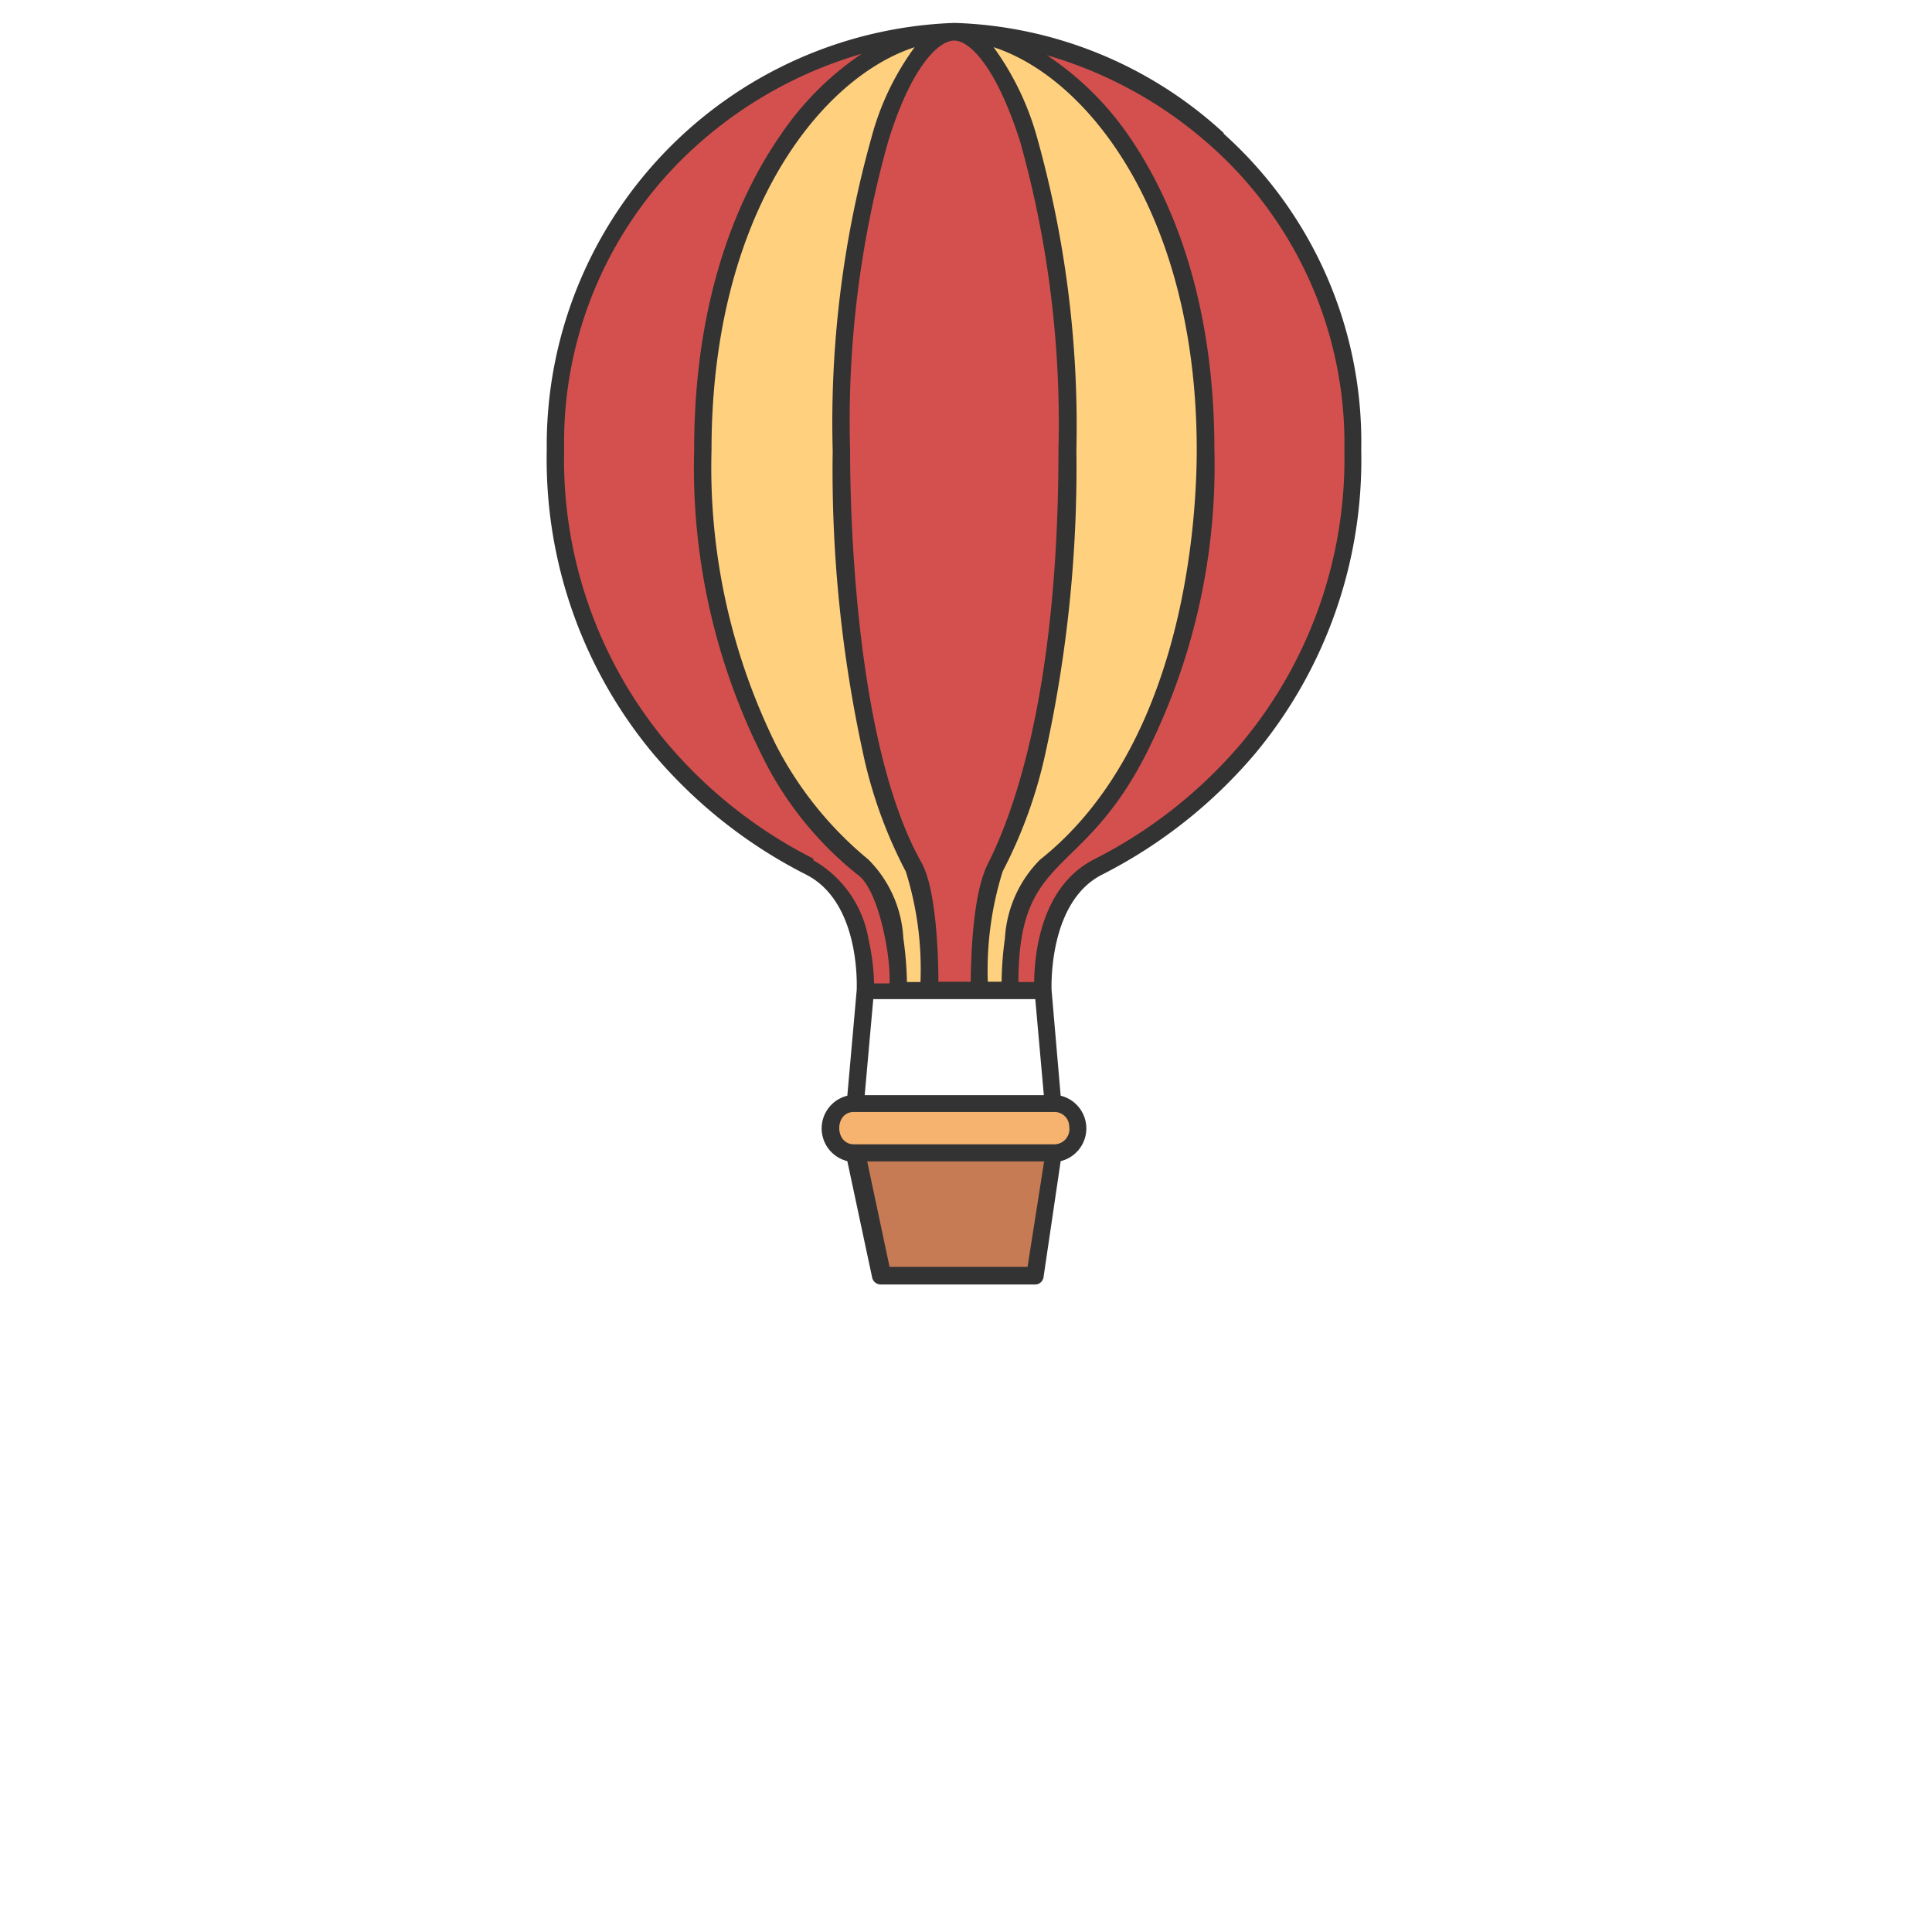 <svg id="LEVELS" xmlns="http://www.w3.org/2000/svg" width="70" height="70" viewBox="0 0 70 70"><defs><style>.cls-1{fill:#ffd17f;}.cls-2{fill:#d4504e;}.cls-3{fill:#f6b36f;}.cls-4{fill:#c67b55;}.cls-5{fill:#333;}</style></defs><g id="Layer_172" data-name="Layer 172"><path class="cls-1" d="M36,31.38c-.37.64-1,4.65-.22,4.55.28,0,.85.11.85-.35a10.9,10.9,0,0,1,.12-1.52,4,4,0,0,1,1.14-2.63c9.62-8.89,6.44-27.06-1.79-30.06a.36.36,0,0,0-.39.56,9.93,9.93,0,0,1,1.51,3.15c1.92,5.25,2,20.7-1.22,26.3Zm0,0"/><path class="cls-1" d="M31.24,31.43c1.62,1.29.87,4.65,1.62,4.5.28,0,.86.1.85-.35,0-.75-.06-3.27-.58-4.2a16.71,16.71,0,0,1-1.53-4.29C30,20.22,29.82,7,33.41,1.93a.36.36,0,0,0-.27-.58c-3.79,1.13-7.69,6.34-7.72,15-.17,5.66,2.07,12.28,5.82,15.13Zm0,0"/><path class="cls-2" d="M44.17,5c-.33-.72-7.54-5-6.44-2.78,7.62,4.78,7.82,22.12.85,28.4-1.13,1.12-2,2-2,4.93a.35.35,0,0,0,.35.35c.3,0,.92.14.93-.35,0-2.86,1.41-3.85,2-4.14C49.82,27,52.27,11.74,44.17,5Zm0,0"/><path class="cls-2" d="M34.58,1.11c-5.42,2.47-5.21,23.22-1.53,30.31a11.46,11.46,0,0,1,.57,4.16.35.35,0,0,0,.36.35h1.19a.35.35,0,0,0,.36-.35c.14-6.87,3.2-5.55,3.17-19.28C38.54,10,38,2.45,34.58,1.11Z"/><path class="cls-2" d="M31.27,31.35c-7.6-5.81-7.76-24.21.14-29.1a.36.36,0,0,0-.29-.64C20.64,4.16,16.35,18.38,23.87,27.13a17.39,17.39,0,0,0,5.44,4.31c1.29.5,2.05,2.75,2,4.14,0,.46.63.34.92.35,1-.08-.21-4.29-1-4.58Zm0,0"/><path class="cls-3" d="M38.21,40H30.93c-1.15,0-1.16,1.9,0,1.87.32-.1,8,.29,7.94-.29A1,1,0,0,0,38.21,40Zm0,0"/><path class="cls-4" d="M38.15,42.14a.36.36,0,0,0-.36-.4H31.38a.35.35,0,0,0-.35.43L31.84,46c-.22.58,5.22.16,5.39.28a.37.37,0,0,0,.36-.31Zm0,0"/><path class="cls-5" d="M44.35,4.83a15.07,15.07,0,0,0-9.77-4h0A15.31,15.31,0,0,0,19.81,16.3a16.65,16.65,0,0,0,3.85,11,17.73,17.73,0,0,0,5.53,4.38c2,1,1.85,4.09,1.85,4.19L30.7,39.7a1.22,1.22,0,0,0,0,2.37l.9,4.22a.32.32,0,0,0,.31.25H37.5a.31.31,0,0,0,.31-.27l.62-4.2a1.22,1.22,0,0,0,0-2.37l-.33-3.83c0-.11-.12-3.21,1.85-4.19a17.85,17.85,0,0,0,5.53-4.38,16.64,16.64,0,0,0,3.84-11,15,15,0,0,0-5-11.47ZM37.51,36.2l.31,3.48H31.33l.31-3.48ZM32.73,34a4.35,4.35,0,0,0-1.27-2.86A13.2,13.2,0,0,1,28.12,27,22.73,22.73,0,0,1,25.78,16.3c0-8.47,3.91-13.47,7.36-14.59A9.78,9.78,0,0,0,31.57,5a38.28,38.28,0,0,0-1.4,11.33,48.13,48.13,0,0,0,1.08,10.87,16.73,16.73,0,0,0,1.57,4.38,11.79,11.79,0,0,1,.53,4h-.49A12.48,12.48,0,0,0,32.73,34Zm2.44,1.57H34c0-.89-.07-3.37-.62-4.33C31,27,30.8,18.74,30.8,16.3A37.51,37.51,0,0,1,32.17,5.16C33,2.44,34,1.47,34.57,1.47h0c.58,0,1.55,1,2.4,3.69A37.86,37.86,0,0,1,38.35,16.3c0,9.67-2,13.88-2.56,15s-.61,3.44-.62,4.33Zm1.12,0h-.5a12,12,0,0,1,.54-4,17.12,17.12,0,0,0,1.57-4.38A48.18,48.18,0,0,0,39,16.3,38.73,38.73,0,0,0,37.58,5,10.19,10.19,0,0,0,36,1.71c3.45,1.12,7.36,6.12,7.36,14.59,0,2.43-.41,10.67-5.68,14.85A4.4,4.4,0,0,0,36.41,34a12.11,12.11,0,0,0-.12,1.57Zm-6.82-4.46a17,17,0,0,1-5.33-4.22,16,16,0,0,1-3.7-10.6,14.44,14.44,0,0,1,4.78-11,15.33,15.33,0,0,1,6-3.34,10.87,10.87,0,0,0-2.93,2.93c-1.43,2.06-3.14,5.71-3.14,11.42a23.32,23.32,0,0,0,2.42,11,12.62,12.62,0,0,0,3.5,4.39c.74.5,1.21,2.89,1.16,3.94h-.56a8.27,8.27,0,0,0-.2-1.59,4.07,4.07,0,0,0-2-2.87Zm7.76,14.79h-5l-.81-3.82h6.41Zm1.51-5.08a.55.55,0,0,1-.53.64H30.94c-.71,0-.71-1.18,0-1.17h7.27a.53.53,0,0,1,.53.53ZM45,26.9a17.1,17.1,0,0,1-5.33,4.22c-2,1-2.19,3.54-2.2,4.46h-.57c0-4.75,2.31-3.66,4.66-8.33A23.2,23.2,0,0,0,44,16.3c0-5.71-1.7-9.36-3.13-11.42A11,11,0,0,0,37.93,2a15.33,15.33,0,0,1,6,3.34,14.44,14.44,0,0,1,4.78,11A16.07,16.07,0,0,1,45,26.9Zm0,0"/></g></svg>